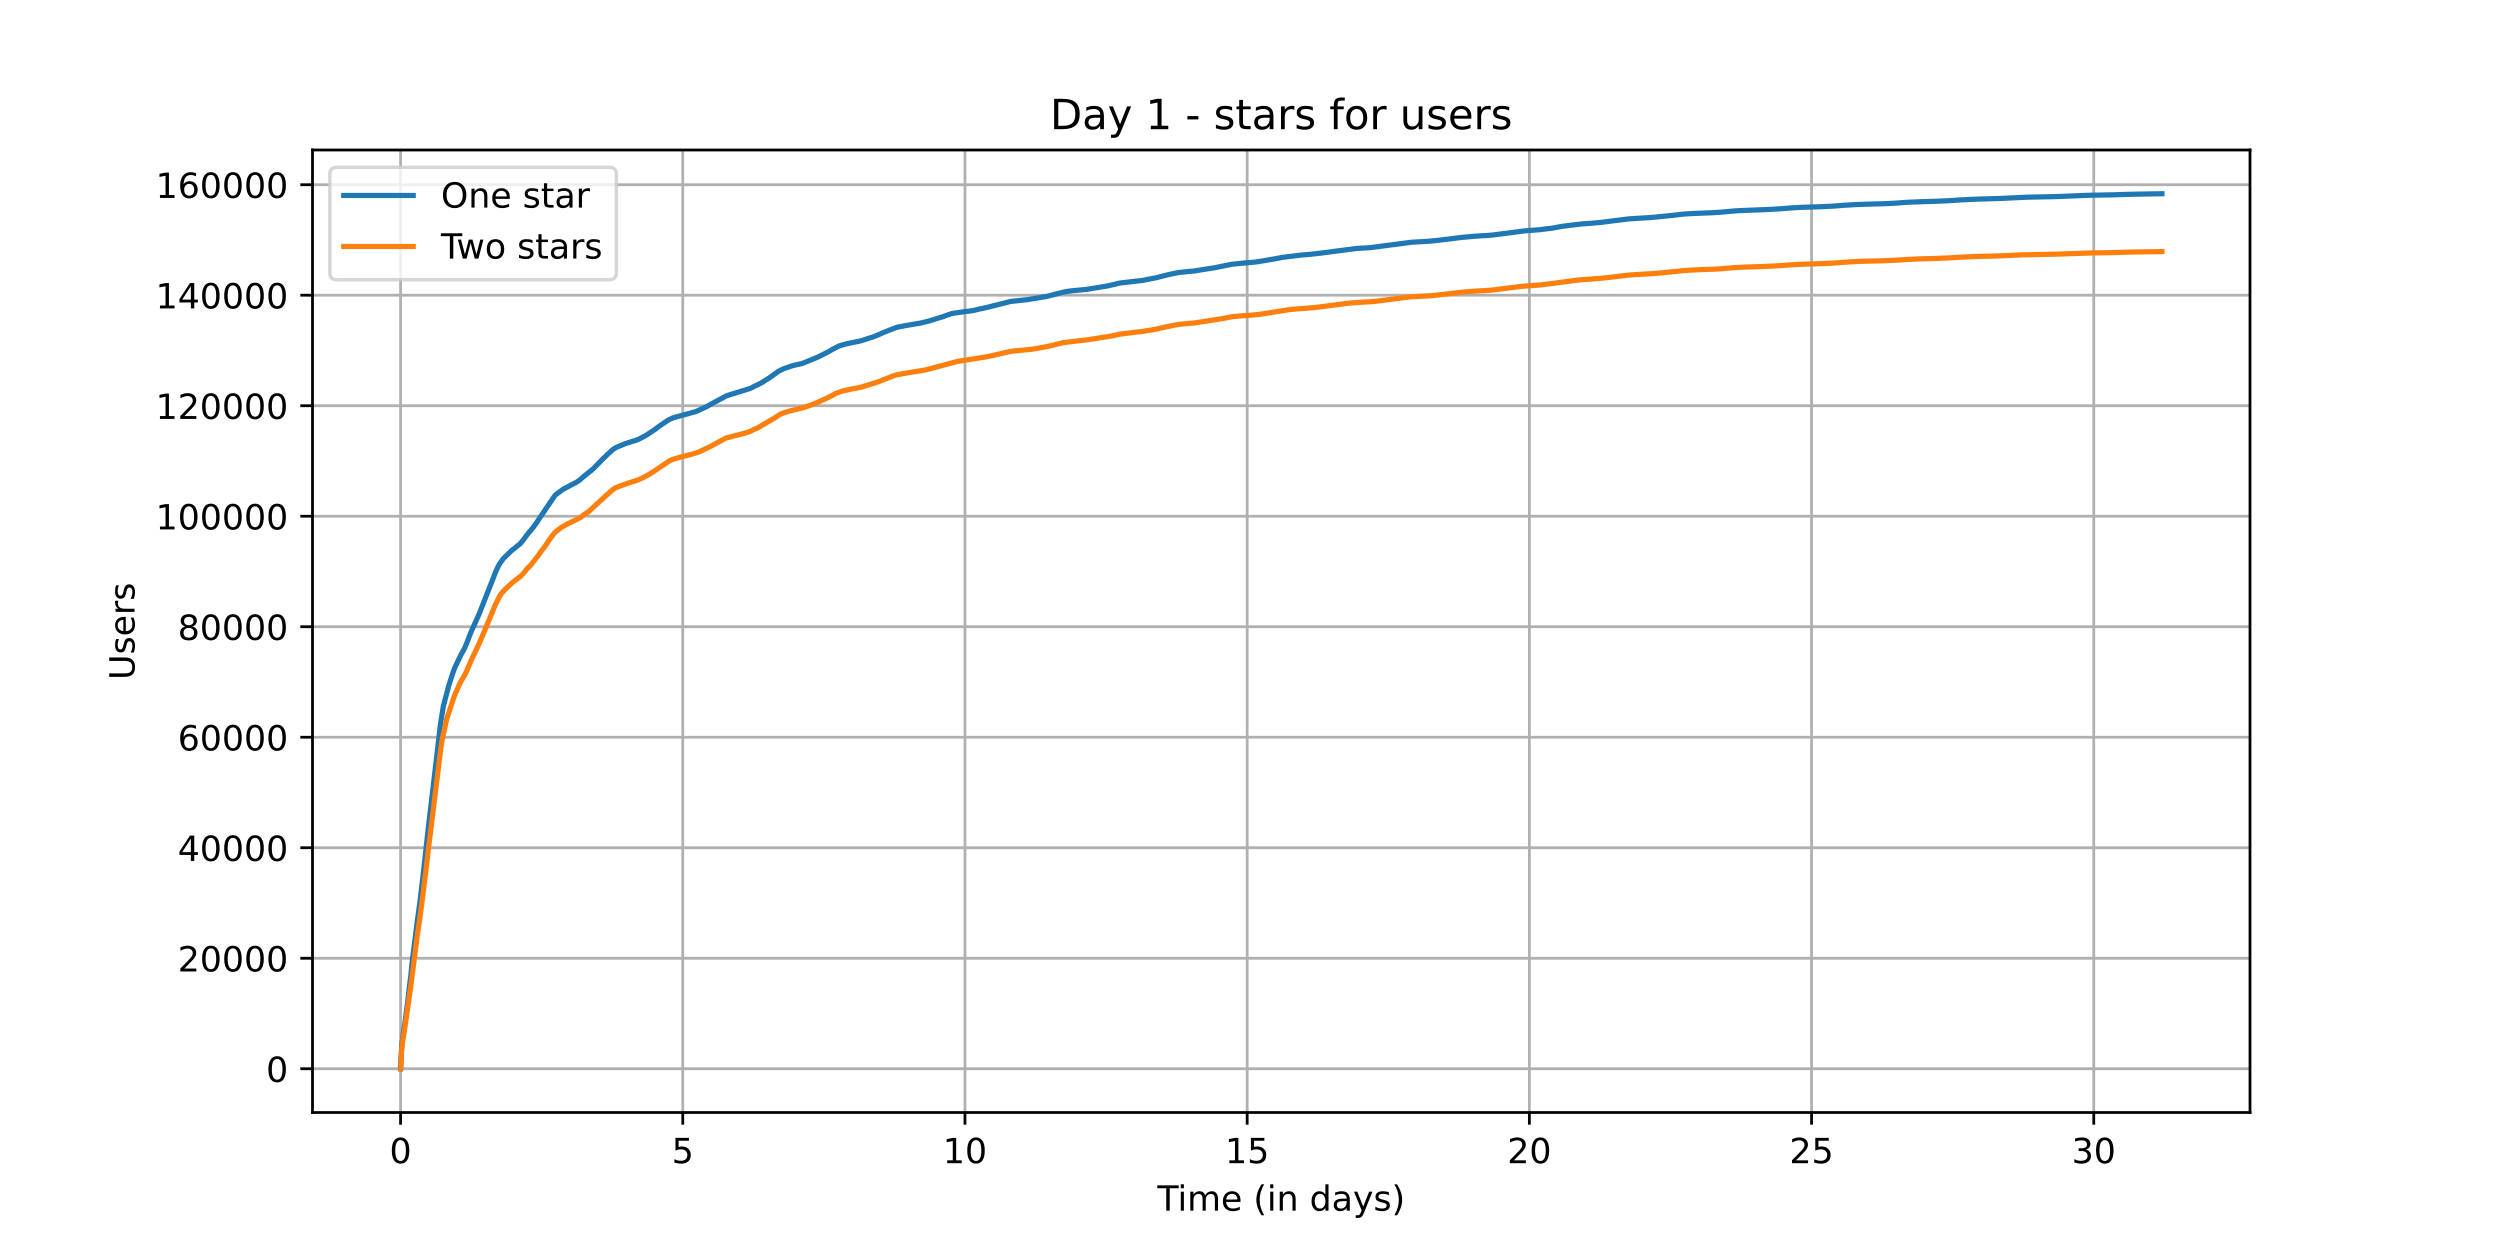 <?xml version="1.0" encoding="utf-8" standalone="no"?>
<!DOCTYPE svg PUBLIC "-//W3C//DTD SVG 1.1//EN"
  "http://www.w3.org/Graphics/SVG/1.1/DTD/svg11.dtd">
<!-- Created with matplotlib (https://matplotlib.org/) -->
<svg height="360pt" version="1.1" viewBox="0 0 720 360" width="720pt" xmlns="http://www.w3.org/2000/svg" xmlns:xlink="http://www.w3.org/1999/xlink">
 <defs>
  <style type="text/css">*{stroke-linecap:butt;stroke-linejoin:round;}</style>
 </defs>
 <g id="figure_1">
  <g id="patch_1">
   <path d="M 0 360 
L 720 360 
L 720 0 
L 0 0 
z
" style="fill:#ffffff;"/>
  </g>
  <g id="axes_1">
   <g id="patch_2">
    <path d="M 90 320.4 
L 648 320.4 
L 648 43.2 
L 90 43.2 
z
" style="fill:#ffffff;"/>
   </g>
   <g id="matplotlib.axis_1">
    <g id="xtick_1">
     <g id="line2d_1">
      <path clip-path="url(#pf3697bae82)" d="M 115.364 320.4 
L 115.364 43.2 
" style="fill:none;stroke:#b0b0b0;stroke-linecap:square;stroke-width:0.8;"/>
     </g>
     <g id="line2d_2">
      <defs>
       <path d="M 0 0 
L 0 3.5 
" id="m313bde96df" style="stroke:#000000;stroke-width:0.8;"/>
      </defs>
      <g>
       <use style="stroke:#000000;stroke-width:0.8;" x="115.364" xlink:href="#m313bde96df" y="320.4"/>
      </g>
     </g>
     <g id="text_1">
      <!-- 0 -->
      <g transform="translate(112.182 334.998)scale(0.1 -0.1)">
       <defs>
        <path d="M 31.781 66.406 
Q 24.172 66.406 20.328 58.906 
Q 16.5 51.422 16.5 36.375 
Q 16.5 21.391 20.328 13.891 
Q 24.172 6.391 31.781 6.391 
Q 39.453 6.391 43.281 13.891 
Q 47.125 21.391 47.125 36.375 
Q 47.125 51.422 43.281 58.906 
Q 39.453 66.406 31.781 66.406 
z
M 31.781 74.219 
Q 44.047 74.219 50.516 64.516 
Q 56.984 54.828 56.984 36.375 
Q 56.984 17.969 50.516 8.266 
Q 44.047 -1.422 31.781 -1.422 
Q 19.531 -1.422 13.062 8.266 
Q 6.594 17.969 6.594 36.375 
Q 6.594 54.828 13.062 64.516 
Q 19.531 74.219 31.781 74.219 
z
" id="DejaVuSans-48"/>
       </defs>
       <use xlink:href="#DejaVuSans-48"/>
      </g>
     </g>
    </g>
    <g id="xtick_2">
     <g id="line2d_3">
      <path clip-path="url(#pf3697bae82)" d="M 196.637 320.4 
L 196.637 43.2 
" style="fill:none;stroke:#b0b0b0;stroke-linecap:square;stroke-width:0.8;"/>
     </g>
     <g id="line2d_4">
      <g>
       <use style="stroke:#000000;stroke-width:0.8;" x="196.637" xlink:href="#m313bde96df" y="320.4"/>
      </g>
     </g>
     <g id="text_2">
      <!-- 5 -->
      <g transform="translate(193.456 334.998)scale(0.1 -0.1)">
       <defs>
        <path d="M 10.797 72.906 
L 49.516 72.906 
L 49.516 64.594 
L 19.828 64.594 
L 19.828 46.734 
Q 21.969 47.469 24.109 47.828 
Q 26.266 48.188 28.422 48.188 
Q 40.625 48.188 47.75 41.5 
Q 54.891 34.812 54.891 23.391 
Q 54.891 11.625 47.562 5.094 
Q 40.234 -1.422 26.906 -1.422 
Q 22.312 -1.422 17.547 -0.641 
Q 12.797 0.141 7.719 1.703 
L 7.719 11.625 
Q 12.109 9.234 16.797 8.062 
Q 21.484 6.891 26.703 6.891 
Q 35.156 6.891 40.078 11.328 
Q 45.016 15.766 45.016 23.391 
Q 45.016 31 40.078 35.438 
Q 35.156 39.891 26.703 39.891 
Q 22.75 39.891 18.812 39.016 
Q 14.891 38.141 10.797 36.281 
z
" id="DejaVuSans-53"/>
       </defs>
       <use xlink:href="#DejaVuSans-53"/>
      </g>
     </g>
    </g>
    <g id="xtick_3">
     <g id="line2d_5">
      <path clip-path="url(#pf3697bae82)" d="M 277.91 320.4 
L 277.91 43.2 
" style="fill:none;stroke:#b0b0b0;stroke-linecap:square;stroke-width:0.8;"/>
     </g>
     <g id="line2d_6">
      <g>
       <use style="stroke:#000000;stroke-width:0.8;" x="277.91" xlink:href="#m313bde96df" y="320.4"/>
      </g>
     </g>
     <g id="text_3">
      <!-- 10 -->
      <g transform="translate(271.547 334.998)scale(0.1 -0.1)">
       <defs>
        <path d="M 12.406 8.297 
L 28.516 8.297 
L 28.516 63.922 
L 10.984 60.406 
L 10.984 69.391 
L 28.422 72.906 
L 38.281 72.906 
L 38.281 8.297 
L 54.391 8.297 
L 54.391 0 
L 12.406 0 
z
" id="DejaVuSans-49"/>
       </defs>
       <use xlink:href="#DejaVuSans-49"/>
       <use x="63.623" xlink:href="#DejaVuSans-48"/>
      </g>
     </g>
    </g>
    <g id="xtick_4">
     <g id="line2d_7">
      <path clip-path="url(#pf3697bae82)" d="M 359.183 320.4 
L 359.183 43.2 
" style="fill:none;stroke:#b0b0b0;stroke-linecap:square;stroke-width:0.8;"/>
     </g>
     <g id="line2d_8">
      <g>
       <use style="stroke:#000000;stroke-width:0.8;" x="359.183" xlink:href="#m313bde96df" y="320.4"/>
      </g>
     </g>
     <g id="text_4">
      <!-- 15 -->
      <g transform="translate(352.821 334.998)scale(0.1 -0.1)">
       <use xlink:href="#DejaVuSans-49"/>
       <use x="63.623" xlink:href="#DejaVuSans-53"/>
      </g>
     </g>
    </g>
    <g id="xtick_5">
     <g id="line2d_9">
      <path clip-path="url(#pf3697bae82)" d="M 440.456 320.4 
L 440.456 43.2 
" style="fill:none;stroke:#b0b0b0;stroke-linecap:square;stroke-width:0.8;"/>
     </g>
     <g id="line2d_10">
      <g>
       <use style="stroke:#000000;stroke-width:0.8;" x="440.456" xlink:href="#m313bde96df" y="320.4"/>
      </g>
     </g>
     <g id="text_5">
      <!-- 20 -->
      <g transform="translate(434.094 334.998)scale(0.1 -0.1)">
       <defs>
        <path d="M 19.188 8.297 
L 53.609 8.297 
L 53.609 0 
L 7.328 0 
L 7.328 8.297 
Q 12.938 14.109 22.625 23.891 
Q 32.328 33.688 34.812 36.531 
Q 39.547 41.844 41.422 45.531 
Q 43.312 49.219 43.312 52.781 
Q 43.312 58.594 39.234 62.25 
Q 35.156 65.922 28.609 65.922 
Q 23.969 65.922 18.812 64.312 
Q 13.672 62.703 7.812 59.422 
L 7.812 69.391 
Q 13.766 71.781 18.938 73 
Q 24.125 74.219 28.422 74.219 
Q 39.75 74.219 46.484 68.547 
Q 53.219 62.891 53.219 53.422 
Q 53.219 48.922 51.531 44.891 
Q 49.859 40.875 45.406 35.406 
Q 44.188 33.984 37.641 27.219 
Q 31.109 20.453 19.188 8.297 
z
" id="DejaVuSans-50"/>
       </defs>
       <use xlink:href="#DejaVuSans-50"/>
       <use x="63.623" xlink:href="#DejaVuSans-48"/>
      </g>
     </g>
    </g>
    <g id="xtick_6">
     <g id="line2d_11">
      <path clip-path="url(#pf3697bae82)" d="M 521.729 320.4 
L 521.729 43.2 
" style="fill:none;stroke:#b0b0b0;stroke-linecap:square;stroke-width:0.8;"/>
     </g>
     <g id="line2d_12">
      <g>
       <use style="stroke:#000000;stroke-width:0.8;" x="521.729" xlink:href="#m313bde96df" y="320.4"/>
      </g>
     </g>
     <g id="text_6">
      <!-- 25 -->
      <g transform="translate(515.367 334.998)scale(0.1 -0.1)">
       <use xlink:href="#DejaVuSans-50"/>
       <use x="63.623" xlink:href="#DejaVuSans-53"/>
      </g>
     </g>
    </g>
    <g id="xtick_7">
     <g id="line2d_13">
      <path clip-path="url(#pf3697bae82)" d="M 603.003 320.4 
L 603.003 43.2 
" style="fill:none;stroke:#b0b0b0;stroke-linecap:square;stroke-width:0.8;"/>
     </g>
     <g id="line2d_14">
      <g>
       <use style="stroke:#000000;stroke-width:0.8;" x="603.003" xlink:href="#m313bde96df" y="320.4"/>
      </g>
     </g>
     <g id="text_7">
      <!-- 30 -->
      <g transform="translate(596.64 334.998)scale(0.1 -0.1)">
       <defs>
        <path d="M 40.578 39.312 
Q 47.656 37.797 51.625 33 
Q 55.609 28.219 55.609 21.188 
Q 55.609 10.406 48.188 4.484 
Q 40.766 -1.422 27.094 -1.422 
Q 22.516 -1.422 17.656 -0.516 
Q 12.797 0.391 7.625 2.203 
L 7.625 11.719 
Q 11.719 9.328 16.594 8.109 
Q 21.484 6.891 26.812 6.891 
Q 36.078 6.891 40.938 10.547 
Q 45.797 14.203 45.797 21.188 
Q 45.797 27.641 41.281 31.266 
Q 36.766 34.906 28.719 34.906 
L 20.219 34.906 
L 20.219 43.016 
L 29.109 43.016 
Q 36.375 43.016 40.234 45.922 
Q 44.094 48.828 44.094 54.297 
Q 44.094 59.906 40.109 62.906 
Q 36.141 65.922 28.719 65.922 
Q 24.656 65.922 20.016 65.031 
Q 15.375 64.156 9.812 62.312 
L 9.812 71.094 
Q 15.438 72.656 20.344 73.438 
Q 25.25 74.219 29.594 74.219 
Q 40.828 74.219 47.359 69.109 
Q 53.906 64.016 53.906 55.328 
Q 53.906 49.266 50.438 45.094 
Q 46.969 40.922 40.578 39.312 
z
" id="DejaVuSans-51"/>
       </defs>
       <use xlink:href="#DejaVuSans-51"/>
       <use x="63.623" xlink:href="#DejaVuSans-48"/>
      </g>
     </g>
    </g>
    <g id="text_8">
     <!-- Time (in days) -->
     <g transform="translate(333.327 348.677)scale(0.1 -0.1)">
      <defs>
       <path d="M -0.297 72.906 
L 61.375 72.906 
L 61.375 64.594 
L 35.5 64.594 
L 35.5 0 
L 25.594 0 
L 25.594 64.594 
L -0.297 64.594 
z
" id="DejaVuSans-84"/>
       <path d="M 9.422 54.688 
L 18.406 54.688 
L 18.406 0 
L 9.422 0 
z
M 9.422 75.984 
L 18.406 75.984 
L 18.406 64.594 
L 9.422 64.594 
z
" id="DejaVuSans-105"/>
       <path d="M 52 44.188 
Q 55.375 50.25 60.062 53.125 
Q 64.75 56 71.094 56 
Q 79.641 56 84.281 50.016 
Q 88.922 44.047 88.922 33.016 
L 88.922 0 
L 79.891 0 
L 79.891 32.719 
Q 79.891 40.578 77.094 44.375 
Q 74.312 48.188 68.609 48.188 
Q 61.625 48.188 57.562 43.547 
Q 53.516 38.922 53.516 30.906 
L 53.516 0 
L 44.484 0 
L 44.484 32.719 
Q 44.484 40.625 41.703 44.406 
Q 38.922 48.188 33.109 48.188 
Q 26.219 48.188 22.156 43.531 
Q 18.109 38.875 18.109 30.906 
L 18.109 0 
L 9.078 0 
L 9.078 54.688 
L 18.109 54.688 
L 18.109 46.188 
Q 21.188 51.219 25.484 53.609 
Q 29.781 56 35.688 56 
Q 41.656 56 45.828 52.969 
Q 50 49.953 52 44.188 
z
" id="DejaVuSans-109"/>
       <path d="M 56.203 29.594 
L 56.203 25.203 
L 14.891 25.203 
Q 15.484 15.922 20.484 11.062 
Q 25.484 6.203 34.422 6.203 
Q 39.594 6.203 44.453 7.469 
Q 49.312 8.734 54.109 11.281 
L 54.109 2.781 
Q 49.266 0.734 44.188 -0.344 
Q 39.109 -1.422 33.891 -1.422 
Q 20.797 -1.422 13.156 6.188 
Q 5.516 13.812 5.516 26.812 
Q 5.516 40.234 12.766 48.109 
Q 20.016 56 32.328 56 
Q 43.359 56 49.781 48.891 
Q 56.203 41.797 56.203 29.594 
z
M 47.219 32.234 
Q 47.125 39.594 43.094 43.984 
Q 39.062 48.391 32.422 48.391 
Q 24.906 48.391 20.391 44.141 
Q 15.875 39.891 15.188 32.172 
z
" id="DejaVuSans-101"/>
       <path id="DejaVuSans-32"/>
       <path d="M 31 75.875 
Q 24.469 64.656 21.281 53.656 
Q 18.109 42.672 18.109 31.391 
Q 18.109 20.125 21.312 9.062 
Q 24.516 -2 31 -13.188 
L 23.188 -13.188 
Q 15.875 -1.703 12.234 9.375 
Q 8.594 20.453 8.594 31.391 
Q 8.594 42.281 12.203 53.312 
Q 15.828 64.359 23.188 75.875 
z
" id="DejaVuSans-40"/>
       <path d="M 54.891 33.016 
L 54.891 0 
L 45.906 0 
L 45.906 32.719 
Q 45.906 40.484 42.875 44.328 
Q 39.844 48.188 33.797 48.188 
Q 26.516 48.188 22.312 43.547 
Q 18.109 38.922 18.109 30.906 
L 18.109 0 
L 9.078 0 
L 9.078 54.688 
L 18.109 54.688 
L 18.109 46.188 
Q 21.344 51.125 25.703 53.562 
Q 30.078 56 35.797 56 
Q 45.219 56 50.047 50.172 
Q 54.891 44.344 54.891 33.016 
z
" id="DejaVuSans-110"/>
       <path d="M 45.406 46.391 
L 45.406 75.984 
L 54.391 75.984 
L 54.391 0 
L 45.406 0 
L 45.406 8.203 
Q 42.578 3.328 38.25 0.953 
Q 33.938 -1.422 27.875 -1.422 
Q 17.969 -1.422 11.734 6.484 
Q 5.516 14.406 5.516 27.297 
Q 5.516 40.188 11.734 48.094 
Q 17.969 56 27.875 56 
Q 33.938 56 38.25 53.625 
Q 42.578 51.266 45.406 46.391 
z
M 14.797 27.297 
Q 14.797 17.391 18.875 11.75 
Q 22.953 6.109 30.078 6.109 
Q 37.203 6.109 41.297 11.75 
Q 45.406 17.391 45.406 27.297 
Q 45.406 37.203 41.297 42.844 
Q 37.203 48.484 30.078 48.484 
Q 22.953 48.484 18.875 42.844 
Q 14.797 37.203 14.797 27.297 
z
" id="DejaVuSans-100"/>
       <path d="M 34.281 27.484 
Q 23.391 27.484 19.188 25 
Q 14.984 22.516 14.984 16.5 
Q 14.984 11.719 18.141 8.906 
Q 21.297 6.109 26.703 6.109 
Q 34.188 6.109 38.703 11.406 
Q 43.219 16.703 43.219 25.484 
L 43.219 27.484 
z
M 52.203 31.203 
L 52.203 0 
L 43.219 0 
L 43.219 8.297 
Q 40.141 3.328 35.547 0.953 
Q 30.953 -1.422 24.312 -1.422 
Q 15.922 -1.422 10.953 3.297 
Q 6 8.016 6 15.922 
Q 6 25.141 12.172 29.828 
Q 18.359 34.516 30.609 34.516 
L 43.219 34.516 
L 43.219 35.406 
Q 43.219 41.609 39.141 45 
Q 35.062 48.391 27.688 48.391 
Q 23 48.391 18.547 47.266 
Q 14.109 46.141 10.016 43.891 
L 10.016 52.203 
Q 14.938 54.109 19.578 55.047 
Q 24.219 56 28.609 56 
Q 40.484 56 46.344 49.844 
Q 52.203 43.703 52.203 31.203 
z
" id="DejaVuSans-97"/>
       <path d="M 32.172 -5.078 
Q 28.375 -14.844 24.75 -17.812 
Q 21.141 -20.797 15.094 -20.797 
L 7.906 -20.797 
L 7.906 -13.281 
L 13.188 -13.281 
Q 16.891 -13.281 18.938 -11.516 
Q 21 -9.766 23.484 -3.219 
L 25.094 0.875 
L 2.984 54.688 
L 12.5 54.688 
L 29.594 11.922 
L 46.688 54.688 
L 56.203 54.688 
z
" id="DejaVuSans-121"/>
       <path d="M 44.281 53.078 
L 44.281 44.578 
Q 40.484 46.531 36.375 47.5 
Q 32.281 48.484 27.875 48.484 
Q 21.188 48.484 17.844 46.438 
Q 14.5 44.391 14.5 40.281 
Q 14.5 37.156 16.891 35.375 
Q 19.281 33.594 26.516 31.984 
L 29.594 31.297 
Q 39.156 29.25 43.188 25.516 
Q 47.219 21.781 47.219 15.094 
Q 47.219 7.469 41.188 3.016 
Q 35.156 -1.422 24.609 -1.422 
Q 20.219 -1.422 15.453 -0.562 
Q 10.688 0.297 5.422 2 
L 5.422 11.281 
Q 10.406 8.688 15.234 7.391 
Q 20.062 6.109 24.812 6.109 
Q 31.156 6.109 34.562 8.281 
Q 37.984 10.453 37.984 14.406 
Q 37.984 18.062 35.516 20.016 
Q 33.062 21.969 24.703 23.781 
L 21.578 24.516 
Q 13.234 26.266 9.516 29.906 
Q 5.812 33.547 5.812 39.891 
Q 5.812 47.609 11.281 51.797 
Q 16.75 56 26.812 56 
Q 31.781 56 36.172 55.266 
Q 40.578 54.547 44.281 53.078 
z
" id="DejaVuSans-115"/>
       <path d="M 8.016 75.875 
L 15.828 75.875 
Q 23.141 64.359 26.781 53.312 
Q 30.422 42.281 30.422 31.391 
Q 30.422 20.453 26.781 9.375 
Q 23.141 -1.703 15.828 -13.188 
L 8.016 -13.188 
Q 14.5 -2 17.703 9.062 
Q 20.906 20.125 20.906 31.391 
Q 20.906 42.672 17.703 53.656 
Q 14.5 64.656 8.016 75.875 
z
" id="DejaVuSans-41"/>
      </defs>
      <use xlink:href="#DejaVuSans-84"/>
      <use x="57.959" xlink:href="#DejaVuSans-105"/>
      <use x="85.742" xlink:href="#DejaVuSans-109"/>
      <use x="183.154" xlink:href="#DejaVuSans-101"/>
      <use x="244.678" xlink:href="#DejaVuSans-32"/>
      <use x="276.465" xlink:href="#DejaVuSans-40"/>
      <use x="315.479" xlink:href="#DejaVuSans-105"/>
      <use x="343.262" xlink:href="#DejaVuSans-110"/>
      <use x="406.641" xlink:href="#DejaVuSans-32"/>
      <use x="438.428" xlink:href="#DejaVuSans-100"/>
      <use x="501.904" xlink:href="#DejaVuSans-97"/>
      <use x="563.184" xlink:href="#DejaVuSans-121"/>
      <use x="622.363" xlink:href="#DejaVuSans-115"/>
      <use x="674.463" xlink:href="#DejaVuSans-41"/>
     </g>
    </g>
   </g>
   <g id="matplotlib.axis_2">
    <g id="ytick_1">
     <g id="line2d_15">
      <path clip-path="url(#pf3697bae82)" d="M 90 307.8 
L 648 307.8 
" style="fill:none;stroke:#b0b0b0;stroke-linecap:square;stroke-width:0.8;"/>
     </g>
     <g id="line2d_16">
      <defs>
       <path d="M 0 0 
L -3.5 0 
" id="m2a2072cbbb" style="stroke:#000000;stroke-width:0.8;"/>
      </defs>
      <g>
       <use style="stroke:#000000;stroke-width:0.8;" x="90" xlink:href="#m2a2072cbbb" y="307.8"/>
      </g>
     </g>
     <g id="text_9">
      <!-- 0 -->
      <g transform="translate(76.638 311.599)scale(0.1 -0.1)">
       <use xlink:href="#DejaVuSans-48"/>
      </g>
     </g>
    </g>
    <g id="ytick_2">
     <g id="line2d_17">
      <path clip-path="url(#pf3697bae82)" d="M 90 275.975 
L 648 275.975 
" style="fill:none;stroke:#b0b0b0;stroke-linecap:square;stroke-width:0.8;"/>
     </g>
     <g id="line2d_18">
      <g>
       <use style="stroke:#000000;stroke-width:0.8;" x="90" xlink:href="#m2a2072cbbb" y="275.975"/>
      </g>
     </g>
     <g id="text_10">
      <!-- 20000 -->
      <g transform="translate(51.188 279.774)scale(0.1 -0.1)">
       <use xlink:href="#DejaVuSans-50"/>
       <use x="63.623" xlink:href="#DejaVuSans-48"/>
       <use x="127.246" xlink:href="#DejaVuSans-48"/>
       <use x="190.869" xlink:href="#DejaVuSans-48"/>
       <use x="254.492" xlink:href="#DejaVuSans-48"/>
      </g>
     </g>
    </g>
    <g id="ytick_3">
     <g id="line2d_19">
      <path clip-path="url(#pf3697bae82)" d="M 90 244.15 
L 648 244.15 
" style="fill:none;stroke:#b0b0b0;stroke-linecap:square;stroke-width:0.8;"/>
     </g>
     <g id="line2d_20">
      <g>
       <use style="stroke:#000000;stroke-width:0.8;" x="90" xlink:href="#m2a2072cbbb" y="244.15"/>
      </g>
     </g>
     <g id="text_11">
      <!-- 40000 -->
      <g transform="translate(51.188 247.949)scale(0.1 -0.1)">
       <defs>
        <path d="M 37.797 64.312 
L 12.891 25.391 
L 37.797 25.391 
z
M 35.203 72.906 
L 47.609 72.906 
L 47.609 25.391 
L 58.016 25.391 
L 58.016 17.188 
L 47.609 17.188 
L 47.609 0 
L 37.797 0 
L 37.797 17.188 
L 4.891 17.188 
L 4.891 26.703 
z
" id="DejaVuSans-52"/>
       </defs>
       <use xlink:href="#DejaVuSans-52"/>
       <use x="63.623" xlink:href="#DejaVuSans-48"/>
       <use x="127.246" xlink:href="#DejaVuSans-48"/>
       <use x="190.869" xlink:href="#DejaVuSans-48"/>
       <use x="254.492" xlink:href="#DejaVuSans-48"/>
      </g>
     </g>
    </g>
    <g id="ytick_4">
     <g id="line2d_21">
      <path clip-path="url(#pf3697bae82)" d="M 90 212.324 
L 648 212.324 
" style="fill:none;stroke:#b0b0b0;stroke-linecap:square;stroke-width:0.8;"/>
     </g>
     <g id="line2d_22">
      <g>
       <use style="stroke:#000000;stroke-width:0.8;" x="90" xlink:href="#m2a2072cbbb" y="212.324"/>
      </g>
     </g>
     <g id="text_12">
      <!-- 60000 -->
      <g transform="translate(51.188 216.124)scale(0.1 -0.1)">
       <defs>
        <path d="M 33.016 40.375 
Q 26.375 40.375 22.484 35.828 
Q 18.609 31.297 18.609 23.391 
Q 18.609 15.531 22.484 10.953 
Q 26.375 6.391 33.016 6.391 
Q 39.656 6.391 43.531 10.953 
Q 47.406 15.531 47.406 23.391 
Q 47.406 31.297 43.531 35.828 
Q 39.656 40.375 33.016 40.375 
z
M 52.594 71.297 
L 52.594 62.312 
Q 48.875 64.062 45.094 64.984 
Q 41.312 65.922 37.594 65.922 
Q 27.828 65.922 22.672 59.328 
Q 17.531 52.734 16.797 39.406 
Q 19.672 43.656 24.016 45.922 
Q 28.375 48.188 33.594 48.188 
Q 44.578 48.188 50.953 41.516 
Q 57.328 34.859 57.328 23.391 
Q 57.328 12.156 50.688 5.359 
Q 44.047 -1.422 33.016 -1.422 
Q 20.359 -1.422 13.672 8.266 
Q 6.984 17.969 6.984 36.375 
Q 6.984 53.656 15.188 63.938 
Q 23.391 74.219 37.203 74.219 
Q 40.922 74.219 44.703 73.484 
Q 48.484 72.75 52.594 71.297 
z
" id="DejaVuSans-54"/>
       </defs>
       <use xlink:href="#DejaVuSans-54"/>
       <use x="63.623" xlink:href="#DejaVuSans-48"/>
       <use x="127.246" xlink:href="#DejaVuSans-48"/>
       <use x="190.869" xlink:href="#DejaVuSans-48"/>
       <use x="254.492" xlink:href="#DejaVuSans-48"/>
      </g>
     </g>
    </g>
    <g id="ytick_5">
     <g id="line2d_23">
      <path clip-path="url(#pf3697bae82)" d="M 90 180.499 
L 648 180.499 
" style="fill:none;stroke:#b0b0b0;stroke-linecap:square;stroke-width:0.8;"/>
     </g>
     <g id="line2d_24">
      <g>
       <use style="stroke:#000000;stroke-width:0.8;" x="90" xlink:href="#m2a2072cbbb" y="180.499"/>
      </g>
     </g>
     <g id="text_13">
      <!-- 80000 -->
      <g transform="translate(51.188 184.298)scale(0.1 -0.1)">
       <defs>
        <path d="M 31.781 34.625 
Q 24.75 34.625 20.719 30.859 
Q 16.703 27.094 16.703 20.516 
Q 16.703 13.922 20.719 10.156 
Q 24.75 6.391 31.781 6.391 
Q 38.812 6.391 42.859 10.172 
Q 46.922 13.969 46.922 20.516 
Q 46.922 27.094 42.891 30.859 
Q 38.875 34.625 31.781 34.625 
z
M 21.922 38.812 
Q 15.578 40.375 12.031 44.719 
Q 8.5 49.078 8.5 55.328 
Q 8.5 64.062 14.719 69.141 
Q 20.953 74.219 31.781 74.219 
Q 42.672 74.219 48.875 69.141 
Q 55.078 64.062 55.078 55.328 
Q 55.078 49.078 51.531 44.719 
Q 48 40.375 41.703 38.812 
Q 48.828 37.156 52.797 32.312 
Q 56.781 27.484 56.781 20.516 
Q 56.781 9.906 50.312 4.234 
Q 43.844 -1.422 31.781 -1.422 
Q 19.734 -1.422 13.25 4.234 
Q 6.781 9.906 6.781 20.516 
Q 6.781 27.484 10.781 32.312 
Q 14.797 37.156 21.922 38.812 
z
M 18.312 54.391 
Q 18.312 48.734 21.844 45.562 
Q 25.391 42.391 31.781 42.391 
Q 38.141 42.391 41.719 45.562 
Q 45.312 48.734 45.312 54.391 
Q 45.312 60.062 41.719 63.234 
Q 38.141 66.406 31.781 66.406 
Q 25.391 66.406 21.844 63.234 
Q 18.312 60.062 18.312 54.391 
z
" id="DejaVuSans-56"/>
       </defs>
       <use xlink:href="#DejaVuSans-56"/>
       <use x="63.623" xlink:href="#DejaVuSans-48"/>
       <use x="127.246" xlink:href="#DejaVuSans-48"/>
       <use x="190.869" xlink:href="#DejaVuSans-48"/>
       <use x="254.492" xlink:href="#DejaVuSans-48"/>
      </g>
     </g>
    </g>
    <g id="ytick_6">
     <g id="line2d_25">
      <path clip-path="url(#pf3697bae82)" d="M 90 148.674 
L 648 148.674 
" style="fill:none;stroke:#b0b0b0;stroke-linecap:square;stroke-width:0.8;"/>
     </g>
     <g id="line2d_26">
      <g>
       <use style="stroke:#000000;stroke-width:0.8;" x="90" xlink:href="#m2a2072cbbb" y="148.674"/>
      </g>
     </g>
     <g id="text_14">
      <!-- 100000 -->
      <g transform="translate(44.825 152.473)scale(0.1 -0.1)">
       <use xlink:href="#DejaVuSans-49"/>
       <use x="63.623" xlink:href="#DejaVuSans-48"/>
       <use x="127.246" xlink:href="#DejaVuSans-48"/>
       <use x="190.869" xlink:href="#DejaVuSans-48"/>
       <use x="254.492" xlink:href="#DejaVuSans-48"/>
       <use x="318.115" xlink:href="#DejaVuSans-48"/>
      </g>
     </g>
    </g>
    <g id="ytick_7">
     <g id="line2d_27">
      <path clip-path="url(#pf3697bae82)" d="M 90 116.849 
L 648 116.849 
" style="fill:none;stroke:#b0b0b0;stroke-linecap:square;stroke-width:0.8;"/>
     </g>
     <g id="line2d_28">
      <g>
       <use style="stroke:#000000;stroke-width:0.8;" x="90" xlink:href="#m2a2072cbbb" y="116.849"/>
      </g>
     </g>
     <g id="text_15">
      <!-- 120000 -->
      <g transform="translate(44.825 120.648)scale(0.1 -0.1)">
       <use xlink:href="#DejaVuSans-49"/>
       <use x="63.623" xlink:href="#DejaVuSans-50"/>
       <use x="127.246" xlink:href="#DejaVuSans-48"/>
       <use x="190.869" xlink:href="#DejaVuSans-48"/>
       <use x="254.492" xlink:href="#DejaVuSans-48"/>
       <use x="318.115" xlink:href="#DejaVuSans-48"/>
      </g>
     </g>
    </g>
    <g id="ytick_8">
     <g id="line2d_29">
      <path clip-path="url(#pf3697bae82)" d="M 90 85.024 
L 648 85.024 
" style="fill:none;stroke:#b0b0b0;stroke-linecap:square;stroke-width:0.8;"/>
     </g>
     <g id="line2d_30">
      <g>
       <use style="stroke:#000000;stroke-width:0.8;" x="90" xlink:href="#m2a2072cbbb" y="85.024"/>
      </g>
     </g>
     <g id="text_16">
      <!-- 140000 -->
      <g transform="translate(44.825 88.823)scale(0.1 -0.1)">
       <use xlink:href="#DejaVuSans-49"/>
       <use x="63.623" xlink:href="#DejaVuSans-52"/>
       <use x="127.246" xlink:href="#DejaVuSans-48"/>
       <use x="190.869" xlink:href="#DejaVuSans-48"/>
       <use x="254.492" xlink:href="#DejaVuSans-48"/>
       <use x="318.115" xlink:href="#DejaVuSans-48"/>
      </g>
     </g>
    </g>
    <g id="ytick_9">
     <g id="line2d_31">
      <path clip-path="url(#pf3697bae82)" d="M 90 53.198 
L 648 53.198 
" style="fill:none;stroke:#b0b0b0;stroke-linecap:square;stroke-width:0.8;"/>
     </g>
     <g id="line2d_32">
      <g>
       <use style="stroke:#000000;stroke-width:0.8;" x="90" xlink:href="#m2a2072cbbb" y="53.198"/>
      </g>
     </g>
     <g id="text_17">
      <!-- 160000 -->
      <g transform="translate(44.825 56.998)scale(0.1 -0.1)">
       <use xlink:href="#DejaVuSans-49"/>
       <use x="63.623" xlink:href="#DejaVuSans-54"/>
       <use x="127.246" xlink:href="#DejaVuSans-48"/>
       <use x="190.869" xlink:href="#DejaVuSans-48"/>
       <use x="254.492" xlink:href="#DejaVuSans-48"/>
       <use x="318.115" xlink:href="#DejaVuSans-48"/>
      </g>
     </g>
    </g>
    <g id="text_18">
     <!-- Users -->
     <g transform="translate(38.745 195.801)rotate(-90)scale(0.1 -0.1)">
      <defs>
       <path d="M 8.688 72.906 
L 18.609 72.906 
L 18.609 28.609 
Q 18.609 16.891 22.844 11.734 
Q 27.094 6.594 36.625 6.594 
Q 46.094 6.594 50.344 11.734 
Q 54.594 16.891 54.594 28.609 
L 54.594 72.906 
L 64.5 72.906 
L 64.5 27.391 
Q 64.5 13.141 57.438 5.859 
Q 50.391 -1.422 36.625 -1.422 
Q 22.797 -1.422 15.734 5.859 
Q 8.688 13.141 8.688 27.391 
z
" id="DejaVuSans-85"/>
       <path d="M 41.109 46.297 
Q 39.594 47.172 37.812 47.578 
Q 36.031 48 33.891 48 
Q 26.266 48 22.188 43.047 
Q 18.109 38.094 18.109 28.812 
L 18.109 0 
L 9.078 0 
L 9.078 54.688 
L 18.109 54.688 
L 18.109 46.188 
Q 20.953 51.172 25.484 53.578 
Q 30.031 56 36.531 56 
Q 37.453 56 38.578 55.875 
Q 39.703 55.766 41.062 55.516 
z
" id="DejaVuSans-114"/>
      </defs>
      <use xlink:href="#DejaVuSans-85"/>
      <use x="73.193" xlink:href="#DejaVuSans-115"/>
      <use x="125.293" xlink:href="#DejaVuSans-101"/>
      <use x="186.816" xlink:href="#DejaVuSans-114"/>
      <use x="227.93" xlink:href="#DejaVuSans-115"/>
     </g>
    </g>
   </g>
   <g id="line2d_33">
    <path clip-path="url(#pf3697bae82)" d="M 115.364 307.8 
L 115.486 304.654 
L 115.776 300.385 
L 116.312 296.585 
L 116.558 295.043 
L 117.351 289.055 
L 118.328 280.83 
L 118.731 276.743 
L 120.276 264.61 
L 120.489 263.066 
L 120.961 259.609 
L 121.777 252.712 
L 123.284 239.089 
L 123.396 238.152 
L 126.869 208.472 
L 127.673 203.424 
L 129.26 197.432 
L 129.718 195.963 
L 130.476 193.68 
L 130.625 193.271 
L 131.005 192.224 
L 132.81 188.473 
L 133.503 187.254 
L 133.804 186.659 
L 134.396 185.279 
L 134.686 184.531 
L 134.843 184.148 
L 135.122 183.378 
L 135.479 182.477 
L 135.637 182.087 
L 135.959 181.323 
L 136.697 179.708 
L 136.901 179.264 
L 138.008 176.787 
L 138.624 175.197 
L 138.707 175.016 
L 139.362 173.327 
L 139.89 171.967 
L 141.947 166.775 
L 142.271 165.918 
L 142.708 164.777 
L 143.211 163.67 
L 143.48 163.119 
L 144.034 162.15 
L 144.581 161.393 
L 144.905 160.97 
L 145.05 160.796 
L 145.53 160.324 
L 147.397 158.506 
L 147.755 158.214 
L 148.079 157.997 
L 148.323 157.792 
L 148.84 157.353 
L 149.355 156.968 
L 149.713 156.667 
L 150.4 155.898 
L 152.109 153.621 
L 153.171 152.386 
L 153.473 151.99 
L 153.63 151.79 
L 154.503 150.59 
L 154.749 150.189 
L 159.751 142.793 
L 159.86 142.659 
L 160.061 142.466 
L 162.205 140.88 
L 165.321 139.25 
L 165.545 139.141 
L 165.716 139.06 
L 165.995 138.891 
L 166.32 138.684 
L 166.605 138.496 
L 166.98 138.224 
L 167.103 138.116 
L 167.744 137.551 
L 168.091 137.242 
L 170.627 135.204 
L 170.862 134.992 
L 173.574 132.223 
L 173.798 132.009 
L 174.423 131.404 
L 174.635 131.215 
L 174.881 130.96 
L 175.618 130.285 
L 175.618 130.285 
L 175.943 129.978 
L 176.491 129.488 
L 177.006 129.127 
L 177.316 128.958 
L 177.529 128.839 
L 179.897 127.848 
L 180.165 127.739 
L 181.747 127.235 
L 182.1 127.125 
L 182.363 127.041 
L 182.792 126.931 
L 183.239 126.751 
L 183.529 126.646 
L 183.85 126.528 
L 184.099 126.419 
L 184.512 126.202 
L 184.825 126.038 
L 185.137 125.889 
L 185.383 125.745 
L 185.383 125.745 
L 185.629 125.623 
L 185.931 125.469 
L 188.633 123.678 
L 188.935 123.432 
L 189.08 123.322 
L 189.638 122.911 
L 189.906 122.732 
L 190.364 122.409 
L 191.995 121.293 
L 192.464 120.972 
L 193.495 120.486 
L 193.748 120.377 
L 194.088 120.262 
L 200.393 118.534 
L 200.605 118.459 
L 203.659 117.029 
L 204.152 116.752 
L 204.409 116.604 
L 204.789 116.384 
L 205.863 115.802 
L 209.23 113.999 
L 210.55 113.56 
L 211.311 113.338 
L 216.154 111.835 
L 217.205 111.271 
L 217.485 111.144 
L 219.063 110.382 
L 219.835 109.938 
L 220.16 109.696 
L 221.469 108.892 
L 221.737 108.701 
L 222.699 108.019 
L 223.113 107.724 
L 223.819 107.207 
L 224.065 106.992 
L 225.765 106.16 
L 226.985 105.754 
L 227.31 105.645 
L 227.791 105.468 
L 228.227 105.342 
L 228.596 105.234 
L 230.632 104.774 
L 231.08 104.666 
L 234.642 103.218 
L 235.089 103.035 
L 235.749 102.734 
L 237.473 101.875 
L 238.144 101.533 
L 238.446 101.38 
L 239.163 100.96 
L 239.722 100.631 
L 241.669 99.638 
L 242.307 99.436 
L 242.743 99.311 
L 243.549 99.084 
L 245.373 98.677 
L 247.465 98.268 
L 248.181 98.078 
L 248.505 97.97 
L 251.493 97.015 
L 251.952 96.82 
L 252.444 96.638 
L 253.193 96.313 
L 254.245 95.846 
L 254.704 95.675 
L 255.062 95.518 
L 255.98 95.144 
L 258.296 94.266 
L 258.9 94.157 
L 259.493 94.02 
L 260.053 93.911 
L 261.105 93.725 
L 265.14 93.034 
L 265.8 92.875 
L 266.952 92.601 
L 267.232 92.534 
L 271.732 91.153 
L 272.493 90.851 
L 273.893 90.377 
L 274.319 90.267 
L 275.181 90.133 
L 275.998 90.023 
L 276.434 89.956 
L 277.162 89.847 
L 277.967 89.732 
L 278.907 89.624 
L 279.578 89.549 
L 280.171 89.439 
L 280.507 89.377 
L 281.726 89.091 
L 282.028 89.008 
L 282.565 88.9 
L 284.201 88.553 
L 284.593 88.446 
L 284.861 88.387 
L 285.566 88.204 
L 286.55 87.951 
L 287.188 87.797 
L 290.657 86.917 
L 291.194 86.807 
L 294.785 86.413 
L 295.87 86.303 
L 301.073 85.445 
L 301.409 85.382 
L 302.505 85.113 
L 303.344 84.872 
L 303.724 84.763 
L 304.91 84.481 
L 305.313 84.381 
L 306.297 84.129 
L 306.644 84.056 
L 307.673 83.876 
L 308.579 83.768 
L 309.206 83.703 
L 311.981 83.423 
L 313.088 83.313 
L 318.727 82.395 
L 319.085 82.312 
L 319.599 82.202 
L 320.953 81.905 
L 321.199 81.836 
L 322.083 81.599 
L 322.586 81.507 
L 327.363 80.945 
L 328.482 80.837 
L 329.253 80.732 
L 329.735 80.622 
L 330.26 80.514 
L 330.831 80.404 
L 333.137 79.97 
L 333.965 79.733 
L 335.072 79.462 
L 335.408 79.355 
L 336.023 79.214 
L 336.46 79.106 
L 336.818 79.024 
L 337.321 78.915 
L 337.87 78.803 
L 338.429 78.693 
L 339.593 78.474 
L 342.535 78.164 
L 343.844 78.054 
L 350.011 77.075 
L 350.537 76.969 
L 351.063 76.859 
L 352.674 76.523 
L 352.976 76.475 
L 354.565 76.135 
L 357.922 75.774 
L 359.32 75.664 
L 361.479 75.471 
L 362.33 75.361 
L 366.402 74.666 
L 366.861 74.59 
L 367.487 74.481 
L 368.696 74.247 
L 369.211 74.138 
L 374.761 73.453 
L 376.171 73.344 
L 378.555 73.119 
L 379.45 73.009 
L 380.121 72.932 
L 390.437 71.588 
L 391.925 71.479 
L 393.11 71.423 
L 394.732 71.313 
L 406.47 69.77 
L 408.316 69.66 
L 409.558 69.596 
L 411.403 69.486 
L 413.898 69.24 
L 414.882 69.13 
L 421.349 68.33 
L 422.702 68.223 
L 423.082 68.182 
L 424.279 68.072 
L 425.912 67.952 
L 427.825 67.846 
L 428.127 67.833 
L 429.447 67.723 
L 430.085 67.658 
L 439.158 66.49 
L 440.433 66.38 
L 442.1 66.256 
L 443.554 66.146 
L 444.349 66.032 
L 445.244 65.925 
L 445.658 65.866 
L 446.687 65.758 
L 447 65.709 
L 449.786 65.198 
L 450.2 65.139 
L 455.683 64.477 
L 457.137 64.367 
L 458.558 64.278 
L 459.811 64.168 
L 460.437 64.106 
L 461.477 63.997 
L 468.951 63.055 
L 470.529 62.945 
L 471.883 62.862 
L 473.65 62.752 
L 474.869 62.689 
L 476.256 62.58 
L 476.916 62.506 
L 477.968 62.396 
L 478.503 62.358 
L 479.566 62.249 
L 480.259 62.165 
L 481.378 62.057 
L 482.026 61.985 
L 483.045 61.877 
L 483.783 61.78 
L 484.79 61.67 
L 485.361 61.624 
L 486.816 61.527 
L 489.266 61.417 
L 489.579 61.403 
L 492.611 61.293 
L 493.92 61.22 
L 495.586 61.11 
L 497.846 60.903 
L 499.032 60.793 
L 499.614 60.744 
L 501.035 60.655 
L 503.765 60.545 
L 504.839 60.502 
L 507.916 60.392 
L 509.169 60.327 
L 511.372 60.219 
L 511.92 60.176 
L 513.397 60.079 
L 514.762 59.971 
L 515.31 59.931 
L 516.899 59.815 
L 519.036 59.705 
L 520.043 59.675 
L 523.567 59.565 
L 524.652 59.52 
L 527.023 59.412 
L 527.516 59.385 
L 529.272 59.275 
L 529.865 59.218 
L 531.252 59.11 
L 531.733 59.089 
L 533.344 58.979 
L 534.564 58.916 
L 537.584 58.806 
L 538.568 58.779 
L 542.641 58.669 
L 543.782 58.62 
L 545.807 58.51 
L 547.407 58.395 
L 548.872 58.286 
L 550.091 58.222 
L 553 58.112 
L 553.492 58.083 
L 557.33 57.974 
L 558.482 57.923 
L 561.089 57.813 
L 562.599 57.708 
L 564.267 57.598 
L 565.498 57.533 
L 567.691 57.425 
L 568.161 57.402 
L 571.126 57.293 
L 572.054 57.274 
L 575.78 57.165 
L 576.238 57.149 
L 577.424 57.094 
L 579.617 56.984 
L 580.714 56.938 
L 582.918 56.828 
L 583.981 56.787 
L 589.452 56.677 
L 590.314 56.664 
L 594.017 56.554 
L 595.214 56.497 
L 597.933 56.389 
L 598.437 56.36 
L 601.279 56.25 
L 602.241 56.223 
L 608.427 56.113 
L 609.412 56.083 
L 612.779 55.973 
L 613.787 55.943 
L 620.164 55.833 
L 621.07 55.818 
L 622.636 55.8 
L 622.636 55.8 
" style="fill:none;stroke:#1f77b4;stroke-linecap:square;stroke-width:1.5;"/>
   </g>
   <g id="line2d_34">
    <path clip-path="url(#pf3697bae82)" d="M 115.364 307.8 
L 115.448 307.778 
L 115.66 302.504 
L 116.011 299.465 
L 116.48 296.739 
L 118.261 284.369 
L 120.209 269.179 
L 120.444 267.622 
L 120.972 264.093 
L 121.397 260.869 
L 122.661 250.669 
L 123.321 245.074 
L 125.841 224.574 
L 126.31 220.645 
L 126.857 216.344 
L 127.316 213.158 
L 128.678 206.997 
L 130.722 200.812 
L 130.911 200.248 
L 132.497 196.701 
L 134.094 193.939 
L 135.614 190.408 
L 135.838 189.87 
L 136.015 189.502 
L 136.274 189.008 
L 136.409 188.715 
L 137.076 187.302 
L 137.221 187.034 
L 137.46 186.524 
L 138.512 184.105 
L 138.59 183.931 
L 138.926 183.131 
L 139.03 182.911 
L 139.5 181.81 
L 140.706 178.876 
L 141.264 177.555 
L 142.182 175.331 
L 142.548 174.416 
L 143.86 171.73 
L 144.414 170.909 
L 145.441 169.766 
L 145.62 169.617 
L 146.167 169.114 
L 146.468 168.784 
L 146.603 168.682 
L 147.855 167.542 
L 149.908 165.99 
L 150.322 165.568 
L 150.542 165.354 
L 150.847 165.011 
L 151.226 164.523 
L 151.896 163.721 
L 152.075 163.519 
L 152.221 163.363 
L 152.511 163.126 
L 152.813 162.769 
L 152.914 162.671 
L 155.051 159.923 
L 155.264 159.619 
L 155.605 159.113 
L 156.23 158.241 
L 156.565 157.875 
L 156.878 157.415 
L 157.28 156.861 
L 157.591 156.415 
L 157.781 156.088 
L 157.939 155.858 
L 158.923 154.474 
L 159.301 153.968 
L 160.009 153.163 
L 161.736 151.847 
L 161.934 151.737 
L 162.328 151.514 
L 162.663 151.342 
L 163.244 150.996 
L 167.047 149.124 
L 167.275 148.952 
L 167.629 148.671 
L 168.024 148.346 
L 169.274 147.519 
L 169.498 147.379 
L 172.116 144.944 
L 172.462 144.624 
L 172.82 144.306 
L 173.127 144.039 
L 173.351 143.808 
L 173.909 143.321 
L 174.902 142.4 
L 175.082 142.248 
L 175.283 142.072 
L 176.211 141.248 
L 176.536 140.975 
L 176.892 140.726 
L 177.082 140.616 
L 177.387 140.434 
L 181.199 139.017 
L 181.579 138.908 
L 182.251 138.706 
L 182.636 138.596 
L 183.842 138.183 
L 184.97 137.674 
L 185.193 137.565 
L 185.506 137.401 
L 185.506 137.401 
L 185.987 137.15 
L 186.513 136.884 
L 186.714 136.778 
L 187.833 136.065 
L 188.086 135.912 
L 192.666 132.817 
L 192.914 132.667 
L 193.663 132.344 
L 194.491 132.075 
L 194.826 131.966 
L 195.211 131.862 
L 200.012 130.591 
L 200.326 130.503 
L 200.907 130.311 
L 204.308 128.727 
L 209.084 126.159 
L 214.733 124.681 
L 215.371 124.487 
L 215.684 124.363 
L 216.132 124.191 
L 216.859 123.814 
L 217.72 123.448 
L 218.123 123.281 
L 223.371 120.197 
L 223.852 119.867 
L 224.087 119.691 
L 224.725 119.296 
L 225.687 118.879 
L 226.605 118.639 
L 226.896 118.527 
L 227.634 118.313 
L 230.755 117.546 
L 231.238 117.436 
L 233.4 116.712 
L 234.071 116.46 
L 234.519 116.289 
L 235.011 116.072 
L 235.28 115.964 
L 238.67 114.412 
L 239.465 113.988 
L 239.901 113.754 
L 240.751 113.287 
L 242.441 112.681 
L 243.381 112.438 
L 244.724 112.167 
L 245.115 112.057 
L 247.699 111.582 
L 252.601 110.087 
L 253.294 109.817 
L 257.591 108.119 
L 258.005 108.009 
L 259.158 107.791 
L 259.684 107.683 
L 260.892 107.456 
L 261.653 107.346 
L 266.706 106.51 
L 267.198 106.356 
L 268.408 106.073 
L 268.923 105.901 
L 269.393 105.793 
L 275.808 104.066 
L 276.58 103.958 
L 276.882 103.91 
L 284.212 102.75 
L 284.805 102.613 
L 286.338 102.285 
L 288.81 101.703 
L 290.086 101.41 
L 290.433 101.34 
L 291.496 101.156 
L 292.481 101.046 
L 293.119 100.981 
L 294.26 100.871 
L 296.967 100.6 
L 297.784 100.491 
L 300.894 99.935 
L 301.364 99.851 
L 302.583 99.571 
L 302.975 99.472 
L 306.141 98.694 
L 311.589 98.037 
L 312.719 97.927 
L 320.237 96.738 
L 320.584 96.665 
L 322.542 96.228 
L 327.766 95.589 
L 328.873 95.48 
L 333.193 94.76 
L 333.864 94.59 
L 334.311 94.482 
L 336.135 94.083 
L 336.639 93.973 
L 338.138 93.662 
L 338.742 93.553 
L 339.235 93.464 
L 340.141 93.354 
L 342.491 93.134 
L 343.912 93.024 
L 351.488 91.845 
L 352.327 91.72 
L 354.185 91.344 
L 354.677 91.249 
L 355.483 91.14 
L 356.065 91.091 
L 357.978 90.929 
L 359.566 90.819 
L 361.502 90.658 
L 362.587 90.548 
L 363.392 90.432 
L 370.565 89.293 
L 371.046 89.205 
L 371.953 89.097 
L 372.479 89.061 
L 374.347 88.908 
L 376.048 88.798 
L 378.186 88.609 
L 379.259 88.499 
L 388.424 87.318 
L 389.755 87.208 
L 391.332 87.094 
L 393.166 86.984 
L 394.419 86.916 
L 395.75 86.806 
L 396.366 86.742 
L 397.283 86.632 
L 406.325 85.469 
L 408.539 85.359 
L 409.759 85.299 
L 411.862 85.189 
L 414.569 84.912 
L 415.509 84.802 
L 416.158 84.731 
L 416.907 84.621 
L 417.545 84.556 
L 421.494 84.101 
L 422.948 83.991 
L 423.541 83.935 
L 425.085 83.825 
L 425.599 83.793 
L 427.713 83.684 
L 428.06 83.655 
L 429.593 83.547 
L 430.6 83.437 
L 437.782 82.519 
L 439.091 82.409 
L 439.449 82.374 
L 440.813 82.264 
L 442.256 82.169 
L 443.789 82.059 
L 455.023 80.587 
L 456.701 80.477 
L 458.2 80.374 
L 459.676 80.264 
L 461.858 80.064 
L 462.976 79.954 
L 468.078 79.346 
L 468.828 79.239 
L 469.164 79.217 
L 470.752 79.107 
L 472.117 79.026 
L 474.064 78.916 
L 475.317 78.848 
L 476.637 78.74 
L 477.174 78.698 
L 478.469 78.588 
L 479.051 78.534 
L 480.024 78.426 
L 480.628 78.367 
L 483.078 78.133 
L 483.873 78.024 
L 484.208 78 
L 485.451 77.89 
L 486.85 77.801 
L 489.043 77.691 
L 490.184 77.638 
L 493.394 77.529 
L 494.501 77.481 
L 496.09 77.371 
L 498.103 77.195 
L 499.457 77.085 
L 500.8 77.004 
L 503.049 76.894 
L 504 76.871 
L 507.613 76.762 
L 508.754 76.709 
L 511.182 76.601 
L 511.73 76.556 
L 513.43 76.447 
L 515.12 76.319 
L 516.709 76.21 
L 518.007 76.135 
L 521.419 76.025 
L 522.448 75.988 
L 525.96 75.879 
L 527.213 75.813 
L 529.048 75.703 
L 531.006 75.54 
L 532.617 75.431 
L 533.165 75.392 
L 535.525 75.282 
L 536.543 75.25 
L 541.029 75.14 
L 542.07 75.105 
L 544.8 74.995 
L 546.019 74.935 
L 547.854 74.825 
L 549.476 74.707 
L 551.915 74.598 
L 553.011 74.555 
L 557.196 74.445 
L 558.303 74.397 
L 561.067 74.287 
L 562.297 74.222 
L 563.942 74.112 
L 565.263 74.037 
L 567.602 73.929 
L 568.094 73.905 
L 569.224 73.854 
L 574.392 73.745 
L 575.388 73.713 
L 577.861 73.603 
L 579.08 73.539 
L 581.788 73.43 
L 582.874 73.385 
L 588.333 73.275 
L 589.195 73.262 
L 593.625 73.153 
L 594.699 73.113 
L 597.855 73.003 
L 598.929 72.963 
L 602.23 72.854 
L 603.114 72.838 
L 609.569 72.728 
L 610.676 72.68 
L 614.928 72.57 
L 615.846 72.553 
L 622.636 72.457 
L 622.636 72.457 
" style="fill:none;stroke:#ff7f0e;stroke-linecap:square;stroke-width:1.5;"/>
   </g>
   <g id="patch_3">
    <path d="M 90 320.4 
L 90 43.2 
" style="fill:none;stroke:#000000;stroke-linecap:square;stroke-linejoin:miter;stroke-width:0.8;"/>
   </g>
   <g id="patch_4">
    <path d="M 648 320.4 
L 648 43.2 
" style="fill:none;stroke:#000000;stroke-linecap:square;stroke-linejoin:miter;stroke-width:0.8;"/>
   </g>
   <g id="patch_5">
    <path d="M 90 320.4 
L 648 320.4 
" style="fill:none;stroke:#000000;stroke-linecap:square;stroke-linejoin:miter;stroke-width:0.8;"/>
   </g>
   <g id="patch_6">
    <path d="M 90 43.2 
L 648 43.2 
" style="fill:none;stroke:#000000;stroke-linecap:square;stroke-linejoin:miter;stroke-width:0.8;"/>
   </g>
   <g id="text_19">
    <!-- Day 1 - stars for users -->
    <g transform="translate(302.426 37.2)scale(0.12 -0.12)">
     <defs>
      <path d="M 19.672 64.797 
L 19.672 8.109 
L 31.594 8.109 
Q 46.688 8.109 53.688 14.938 
Q 60.688 21.781 60.688 36.531 
Q 60.688 51.172 53.688 57.984 
Q 46.688 64.797 31.594 64.797 
z
M 9.812 72.906 
L 30.078 72.906 
Q 51.266 72.906 61.172 64.094 
Q 71.094 55.281 71.094 36.531 
Q 71.094 17.672 61.125 8.828 
Q 51.172 0 30.078 0 
L 9.812 0 
z
" id="DejaVuSans-68"/>
      <path d="M 4.891 31.391 
L 31.203 31.391 
L 31.203 23.391 
L 4.891 23.391 
z
" id="DejaVuSans-45"/>
      <path d="M 18.312 70.219 
L 18.312 54.688 
L 36.812 54.688 
L 36.812 47.703 
L 18.312 47.703 
L 18.312 18.016 
Q 18.312 11.328 20.141 9.422 
Q 21.969 7.516 27.594 7.516 
L 36.812 7.516 
L 36.812 0 
L 27.594 0 
Q 17.188 0 13.234 3.875 
Q 9.281 7.766 9.281 18.016 
L 9.281 47.703 
L 2.688 47.703 
L 2.688 54.688 
L 9.281 54.688 
L 9.281 70.219 
z
" id="DejaVuSans-116"/>
      <path d="M 37.109 75.984 
L 37.109 68.5 
L 28.516 68.5 
Q 23.688 68.5 21.797 66.547 
Q 19.922 64.594 19.922 59.516 
L 19.922 54.688 
L 34.719 54.688 
L 34.719 47.703 
L 19.922 47.703 
L 19.922 0 
L 10.891 0 
L 10.891 47.703 
L 2.297 47.703 
L 2.297 54.688 
L 10.891 54.688 
L 10.891 58.5 
Q 10.891 67.625 15.141 71.797 
Q 19.391 75.984 28.609 75.984 
z
" id="DejaVuSans-102"/>
      <path d="M 30.609 48.391 
Q 23.391 48.391 19.188 42.75 
Q 14.984 37.109 14.984 27.297 
Q 14.984 17.484 19.156 11.844 
Q 23.344 6.203 30.609 6.203 
Q 37.797 6.203 41.984 11.859 
Q 46.188 17.531 46.188 27.297 
Q 46.188 37.016 41.984 42.703 
Q 37.797 48.391 30.609 48.391 
z
M 30.609 56 
Q 42.328 56 49.016 48.375 
Q 55.719 40.766 55.719 27.297 
Q 55.719 13.875 49.016 6.219 
Q 42.328 -1.422 30.609 -1.422 
Q 18.844 -1.422 12.172 6.219 
Q 5.516 13.875 5.516 27.297 
Q 5.516 40.766 12.172 48.375 
Q 18.844 56 30.609 56 
z
" id="DejaVuSans-111"/>
      <path d="M 8.5 21.578 
L 8.5 54.688 
L 17.484 54.688 
L 17.484 21.922 
Q 17.484 14.156 20.5 10.266 
Q 23.531 6.391 29.594 6.391 
Q 36.859 6.391 41.078 11.031 
Q 45.312 15.672 45.312 23.688 
L 45.312 54.688 
L 54.297 54.688 
L 54.297 0 
L 45.312 0 
L 45.312 8.406 
Q 42.047 3.422 37.719 1 
Q 33.406 -1.422 27.688 -1.422 
Q 18.266 -1.422 13.375 4.438 
Q 8.5 10.297 8.5 21.578 
z
M 31.109 56 
z
" id="DejaVuSans-117"/>
     </defs>
     <use xlink:href="#DejaVuSans-68"/>
     <use x="77.002" xlink:href="#DejaVuSans-97"/>
     <use x="138.281" xlink:href="#DejaVuSans-121"/>
     <use x="197.461" xlink:href="#DejaVuSans-32"/>
     <use x="229.248" xlink:href="#DejaVuSans-49"/>
     <use x="292.871" xlink:href="#DejaVuSans-32"/>
     <use x="324.658" xlink:href="#DejaVuSans-45"/>
     <use x="360.742" xlink:href="#DejaVuSans-32"/>
     <use x="392.529" xlink:href="#DejaVuSans-115"/>
     <use x="444.629" xlink:href="#DejaVuSans-116"/>
     <use x="483.838" xlink:href="#DejaVuSans-97"/>
     <use x="545.117" xlink:href="#DejaVuSans-114"/>
     <use x="586.23" xlink:href="#DejaVuSans-115"/>
     <use x="638.33" xlink:href="#DejaVuSans-32"/>
     <use x="670.117" xlink:href="#DejaVuSans-102"/>
     <use x="705.322" xlink:href="#DejaVuSans-111"/>
     <use x="766.504" xlink:href="#DejaVuSans-114"/>
     <use x="807.617" xlink:href="#DejaVuSans-32"/>
     <use x="839.404" xlink:href="#DejaVuSans-117"/>
     <use x="902.783" xlink:href="#DejaVuSans-115"/>
     <use x="954.883" xlink:href="#DejaVuSans-101"/>
     <use x="1016.406" xlink:href="#DejaVuSans-114"/>
     <use x="1057.52" xlink:href="#DejaVuSans-115"/>
    </g>
   </g>
   <g id="legend_1">
    <g id="patch_7">
     <path d="M 97 80.556 
L 175.511 80.556 
Q 177.511 80.556 177.511 78.556 
L 177.511 50.2 
Q 177.511 48.2 175.511 48.2 
L 97 48.2 
Q 95 48.2 95 50.2 
L 95 78.556 
Q 95 80.556 97 80.556 
z
" style="fill:#ffffff;opacity:0.8;stroke:#cccccc;stroke-linejoin:miter;"/>
    </g>
    <g id="line2d_35">
     <path d="M 99 56.298 
L 119 56.298 
" style="fill:none;stroke:#1f77b4;stroke-linecap:square;stroke-width:1.5;"/>
    </g>
    <g id="line2d_36"/>
    <g id="text_20">
     <!-- One star -->
     <g transform="translate(127 59.798)scale(0.1 -0.1)">
      <defs>
       <path d="M 39.406 66.219 
Q 28.656 66.219 22.328 58.203 
Q 16.016 50.203 16.016 36.375 
Q 16.016 22.609 22.328 14.594 
Q 28.656 6.594 39.406 6.594 
Q 50.141 6.594 56.422 14.594 
Q 62.703 22.609 62.703 36.375 
Q 62.703 50.203 56.422 58.203 
Q 50.141 66.219 39.406 66.219 
z
M 39.406 74.219 
Q 54.734 74.219 63.906 63.938 
Q 73.094 53.656 73.094 36.375 
Q 73.094 19.141 63.906 8.859 
Q 54.734 -1.422 39.406 -1.422 
Q 24.031 -1.422 14.812 8.828 
Q 5.609 19.094 5.609 36.375 
Q 5.609 53.656 14.812 63.938 
Q 24.031 74.219 39.406 74.219 
z
" id="DejaVuSans-79"/>
      </defs>
      <use xlink:href="#DejaVuSans-79"/>
      <use x="78.711" xlink:href="#DejaVuSans-110"/>
      <use x="142.09" xlink:href="#DejaVuSans-101"/>
      <use x="203.613" xlink:href="#DejaVuSans-32"/>
      <use x="235.4" xlink:href="#DejaVuSans-115"/>
      <use x="287.5" xlink:href="#DejaVuSans-116"/>
      <use x="326.709" xlink:href="#DejaVuSans-97"/>
      <use x="387.988" xlink:href="#DejaVuSans-114"/>
     </g>
    </g>
    <g id="line2d_37">
     <path d="M 99 70.977 
L 119 70.977 
" style="fill:none;stroke:#ff7f0e;stroke-linecap:square;stroke-width:1.5;"/>
    </g>
    <g id="line2d_38"/>
    <g id="text_21">
     <!-- Two stars -->
     <g transform="translate(127 74.477)scale(0.1 -0.1)">
      <defs>
       <path d="M 4.203 54.688 
L 13.188 54.688 
L 24.422 12.016 
L 35.594 54.688 
L 46.188 54.688 
L 57.422 12.016 
L 68.609 54.688 
L 77.594 54.688 
L 63.281 0 
L 52.688 0 
L 40.922 44.828 
L 29.109 0 
L 18.5 0 
z
" id="DejaVuSans-119"/>
      </defs>
      <use xlink:href="#DejaVuSans-84"/>
      <use x="44.584" xlink:href="#DejaVuSans-119"/>
      <use x="126.371" xlink:href="#DejaVuSans-111"/>
      <use x="187.553" xlink:href="#DejaVuSans-32"/>
      <use x="219.34" xlink:href="#DejaVuSans-115"/>
      <use x="271.439" xlink:href="#DejaVuSans-116"/>
      <use x="310.648" xlink:href="#DejaVuSans-97"/>
      <use x="371.928" xlink:href="#DejaVuSans-114"/>
      <use x="413.041" xlink:href="#DejaVuSans-115"/>
     </g>
    </g>
   </g>
  </g>
 </g>
 <defs>
  <clipPath id="pf3697bae82">
   <rect height="277.2" width="558" x="90" y="43.2"/>
  </clipPath>
 </defs>
</svg>
